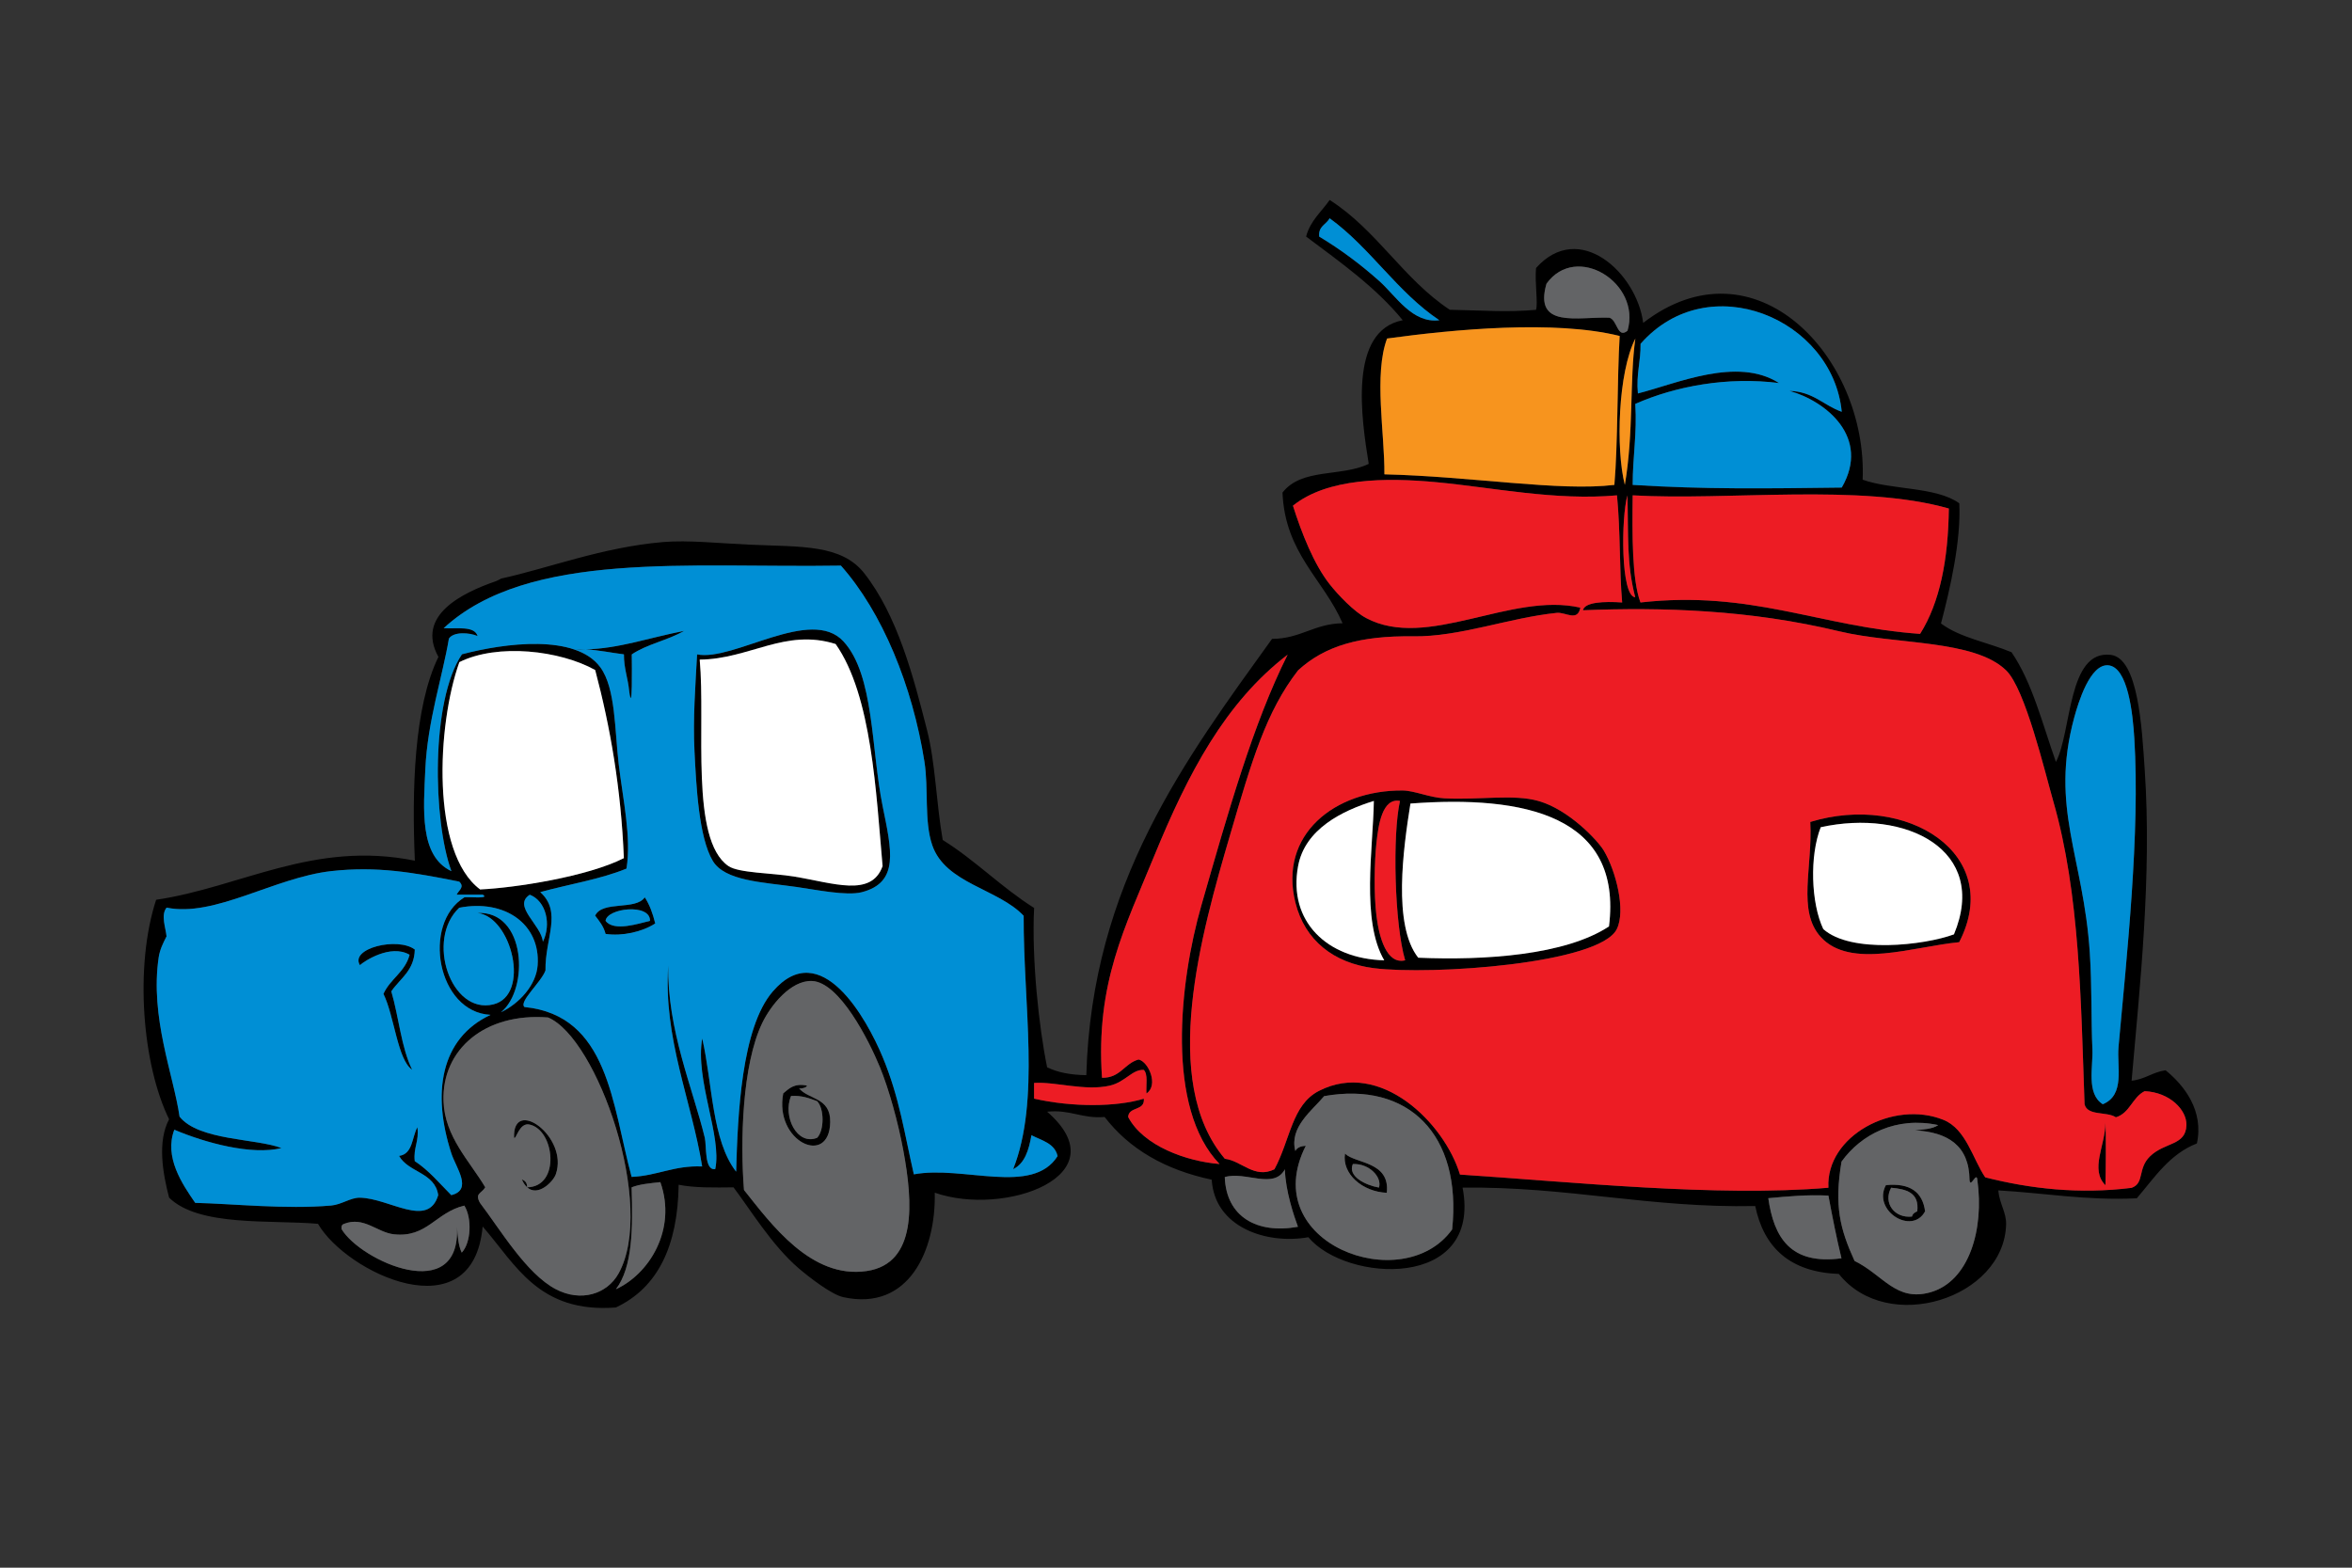 <?xml version="1.0" encoding="utf-8"?>
<!-- Generator: Adobe Illustrator 14.0.0, SVG Export Plug-In . SVG Version: 6.00 Build 43363)  -->
<!DOCTYPE svg PUBLIC "-//W3C//DTD SVG 1.0//EN" "http://www.w3.org/TR/2001/REC-SVG-20010904/DTD/svg10.dtd">
<svg version="1.0" xmlns="http://www.w3.org/2000/svg" xmlns:xlink="http://www.w3.org/1999/xlink" x="0px" y="0px" width="432px"
	 height="288px" viewBox="0 0 432 288" enable-background="new 0 0 432 288" xml:space="preserve">
<rect x="0" y="0" width="432" height="288" fill="#333333" stroke="none"/>
<g id="Layer_1_x23_000000">
	<g>
		<g>
			<path d="M397.76,196.62c3.45,2.79,7.05,7.44,5.75,13.44c-5.06,1.979-7.79,6.3-11.04,10.08c-9.4,0.439-16.94-0.98-25.44-1.45
				c0.23,2.479,1.5,4.05,1.44,6.24c-0.36,13.6-21.76,20.39-30.72,9.109c-8.94-0.34-13.771-4.8-15.36-12.479
				c-19.45,0.399-34.47-3.62-53.75-3.38c3.6,18.88-21.439,17.439-28.32,9.109c-7.68,1.37-17.22-1.8-17.76-10.57
				c-8.58-1.819-15.15-5.649-19.67-11.52c-4.2,0.35-6.27-1.41-10.56-0.97c13.51,11.739-7.82,19.37-20.64,14.88
				c0.23,10.57-4.74,21.84-16.81,19.189c-2.16-0.479-6.17-3.59-8.16-5.279c-4.97-4.261-9.03-11-11.99-14.891
				c-3.56,0.04-7.15,0.11-10.08-0.479c-0.15,11.22-3.81,18.91-11.53,22.55c-14.2,1.08-18.37-7.87-24.47-14.88
				c-1.77,19.59-25,8.56-30.24-0.49c-8.7-0.76-21.88,0.57-27.35-4.81c-1.16-4.471-2.19-10.28,0-14.4
				c-4.93-10.03-6.38-28.1-2.38-40.32c15.6-2.31,28.91-10.939,47.52-7.18c-0.55-12.79-0.2-28.19,4.33-37.44
				c-4.21-7.64,4.38-11.76,10.56-13.91c0.34-0.12,0.92-0.47,0.96-0.48c8.63-1.88,18.52-5.75,29.76-6.71
				c4.6-0.39,10.35,0.24,15.84,0.48c9.5,0.43,16.9-0.1,21.12,5.29c6.07,7.76,8.99,18.89,11.51,28.8c1.54,6.07,1.66,13.14,2.87,20.16
				c6.01,3.75,10.8,8.72,16.79,12.489c-0.47,9.21,0.87,21.9,2.39,29.271c1.93,0.96,4.36,1.41,7.2,1.45
				c0.98-35.21,18.31-58.17,34.11-80.15c5.25-0.02,7.75-2.8,12.96-2.87c-3.54-8.14-10.56-12.81-11.04-24
				c3.51-4.57,10.78-2.84,15.84-5.28c-1.34-8.28-3.79-24.46,6.25-26.39c-4.97-6.07-11.439-10.64-17.75-15.37
				c0.761-2.92,2.82-4.54,4.32-6.72c8.62,5.47,13.58,14.58,22.07,20.17c6.59,0.13,10.43,0.48,15.84,0.01c0.38-1.25-0.25-5.03,0-7.68
				c7.91-8.87,18.5,0.9,19.68,10.08c20.54-15.83,41.22,6.26,40.311,28.81c5.43,1.92,13.46,1.26,17.75,4.33
				c0.33,6.96-1.66,15.57-3.36,22.08c3.46,2.61,8.66,3.49,12.95,5.28c3.84,5.6,5.68,13.2,8.16,20.16
				c2.939-5.62,2.119-20.64,10.08-19.67c5.05,0.61,5.71,13.36,6.229,21.12c1.33,19.58-0.91,39.86-2.41,57.11
				C393.989,198.29,395.37,196.95,397.76,196.62z M401.59,206.7c0.08-2.79-3.05-6.03-7.67-6.24c-2.26,1.101-2.7,4.021-5.29,4.8
				c-1.601-1.109-5.24-0.199-5.75-2.399c-0.68-18.87-0.84-38.63-5.75-55.68c-1.57-5.471-5.141-20.581-8.63-24
				c-5.84-5.74-20.37-4.72-30.71-7.21c-16.38-3.94-32.37-4.45-47.04-3.86c0.29-1.5,3.85-1.66,7.2-1.43
				c-0.53-5.91-0.29-12.83-0.95-19.68c-11.261,1.02-22.86-1.45-33.12-2.41c-9.44-0.89-20.101-0.76-26.4,4.31
				c1.641,5.15,3.84,10.72,6.721,14.4c1.56,1.99,4.51,5.07,6.72,6.24c11.229,5.97,26.569-4.83,39.35-1.91
				c-0.5,2.65-2.71,0.8-4.319,0.96c-8.82,0.9-17.801,4.43-26.4,4.31c-9.74-0.13-16.2,1.74-21.12,6.24
				c-5.91,7.62-8.5,16.62-12.49,30.23c-5.31,18.13-13.01,45.29-0.97,59.51c3.09,0.36,5.42,3.74,9.11,1.931
				c2.939-5.45,3.18-11.841,8.17-14.4c11.29-5.8,23.05,5.91,25.91,15.37c20.359,1.33,47.069,4.16,67.67,2.42
				c-0.5-9.53,11.96-16.18,21.13-12.47c4.18,1.689,5.38,7.18,7.67,10.56c8.26,2.101,17.32,3.13,26.88,1.93
				c2.42-0.85,1.07-3.5,3.36-5.76C397.6,209.771,401.479,210.521,401.59,206.7z M389.12,192.3c1.529-16.85,3.97-39.34,2.899-56.629
				c-0.28-4.55-1.17-13.15-4.8-13.45c-3.34-0.27-5.5,6.88-6.24,9.6c-4.5,16.62,1.69,25.439,2.86,43.2
				c0.41,6.189,0.229,12.149,0.479,17.76c0.141,3.189-1.159,8.16,1.91,10.08C390.38,201.141,388.779,196,389.12,192.3z
				 M354.55,237.41c7.1-2,9.91-11.52,8.64-20.64c-0.14-1.69-1.3,1.689-1.439,0c-0.061-6.34-4.011-8.79-10.07-9.12
				c1.61-0.15,3.271-0.24,4.32-0.96c-7.721-1.641-14.141,1.67-17.761,6.71c-1.369,8.16-0.27,12.37,2.391,18.24
				C345.91,234.23,348.239,239.181,354.55,237.41z M352.67,116.45c3.649-5.79,5.17-13.7,5.28-23.03
				c-16.311-4.65-40.57-1.4-58.07-2.42c-0.09,7.21-0.13,15.54,1.43,19.68C321.739,108.39,334.25,115.15,352.67,116.45z
				 M338.279,89.57c5.36-9.25-2.93-15.89-9.6-17.76c4.36,0.12,6.29,2.68,9.6,3.84c-1.67-17.09-24.46-26.71-36.949-12.49
				c0.05,3.26-0.83,5.57-0.49,9.12c7.08-1.78,18.2-6.83,25.92-1.91c-9.41-1.2-18.98,0.55-26.4,3.83
				c0.341,5.46-0.489,9.75-0.479,14.88C313.069,89.91,324.35,89.75,338.279,89.57z M338.229,231.16
				c-0.91-3.72-1.67-7.61-2.399-11.52c-4.03-0.19-7.521,0.159-11.04,0.479C325.81,227.26,328.8,232.431,338.229,231.16z
				 M298.439,89.08c1.65-9.68,0.851-19.16,1.931-26.88C297.2,68.4,296.75,82.46,298.439,89.08z M300.35,109.72
				c-1.61-6.17-1.24-11.4-1.43-18.72C297.75,95.02,297.66,109.59,300.35,109.72z M298.93,60.76c2.57-8.79-9.43-16.25-14.88-8.64
				c-2.4,8.32,5.81,6.03,11.52,6.24C297.08,58.71,297.04,62.3,298.93,60.76z M296.52,89.08c0.65-7.42,0.5-19.38,0.97-27.36
				c-11.96-2.97-30.47-1.21-42.72,0.47c-2.47,6.58-0.42,17.53-0.49,24.95C270.35,87.52,286.45,90.31,296.52,89.08z M266.72,225.86
				c1.84-17.54-8.13-27.23-23.51-24.49c-2.181,2.63-6.45,5.7-5.29,10.08c0.319-0.65,1.03-0.9,1.92-0.96
				C230.75,228.41,257.71,238.431,266.72,225.86z M253.34,51.63c3.12,2.79,6.05,7.81,11.03,7.2
				c-7.771-5.19-12.631-13.28-20.15-18.73c-0.61,1.15-2.1,1.42-1.92,3.36C246.16,45.78,249.859,48.52,253.34,51.63z M238.399,225.37
				c-0.68-1.82-2.31-6.58-2.399-10.56c-2.061,3.779-7.2,0.31-11.04,1.43C225.22,223.561,230.899,226.74,238.399,225.37z
				 M220.66,166.33c4.949-17.25,9.489-33.38,15.85-46.07c-11.48,8.82-18.29,21.8-24.49,36.94c-5.36,13.13-10.8,23.4-9.61,40.8
				c3.41,0.05,4.08-2.64,6.72-3.359c1.85,0.409,3.71,4.77,1.44,6.239c-0.1-1.5,0.32-3.52-0.48-4.319c-2.12-0.15-3.36,2.21-6.24,2.88
				c-4.56,1.05-10.04-0.76-13.92-0.49c0,0.96,0,1.92,0,2.88c7.07,1.601,15.14,1.54,20.16,0.01c0.23,2.311-2.77,1.38-2.88,3.36
				c2.81,5.34,10.729,8.15,16.79,8.64C214.11,203.65,216.58,180.521,220.66,166.33z M194.25,212.391c-0.52-2.36-2.9-2.86-4.8-3.841
				c-0.48,2.721-1.22,5.19-3.36,6.24c5.02-12.689,1.86-30.22,1.93-46.55c-4.69-4.98-14.38-5.91-16.79-12.97
				c-1.51-4.4-0.65-10.38-1.44-15.36c-2.19-13.88-7.73-27.44-15.34-36c-27.88,0.46-57.39-2.85-72.96,11.49
				c2.4,0.17,5.62-0.5,6.24,1.45c-1.5-0.65-4.42-0.85-5.28,0.47c-1.13,6.79-3.94,15.21-4.33,24c-0.32,7.229-1.15,15.939,4.79,18.72
				c-3.4-9.3-3.83-31.28,1.94-39.84c7.84-2.07,20.92-3.79,25.43,2.41c2.81,3.85,2.62,11.59,3.36,17.76
				c0.79,6.61,2.35,13.48,1.43,19.2c-4.76,1.96-10.57,2.87-15.84,4.32c4.08,3.689,0.87,8.439,0.96,14.39
				c-0.79,2.189-4.98,5.78-3.85,6.72c15.42,1.55,16.07,17.86,19.67,31.21c4.75-0.21,7.79-2.14,12.96-1.92
				c-1.96-12.109-7.16-23.55-6.23-36.96c-0.22,11.79,4.52,22.64,6.71,31.68c0.35,1.431-0.11,6.101,1.92,5.761
				c1.28-6.03-3.74-16.33-2.39-24c1.91,8.33,1.75,18.72,6.23,24.479c0.29-10.39,0.96-26.43,6.73-33.109
				c8.86-10.261,17.29,5.119,20.16,12c3.12,7.489,4.03,14.119,5.75,21.6C176.89,214.05,189.62,219.7,194.25,212.391z M159.2,233.5
				c9.3-1.38,8.47-12.63,6.73-22.08c-0.98-5.3-2.67-11.35-4.31-15.359c-2.02-4.92-7.42-15.63-12.48-15.841
				c-3.92-0.159-7.6,4.53-9.12,7.681c-3.73,7.72-4.07,21.97-3.37,30.71C141.6,224.811,148.979,235.021,159.2,233.5z M113.13,236.84
				c6.05-2.75,11.24-10.92,8.16-19.67c-1.87,0.21-3.8,0.36-5.28,0.96C116.229,225.54,116.229,232.75,113.13,236.84z M113.61,233.96
				c6.93-12.42-3.9-43.27-12.95-47.04c-11.59-0.91-19.51,5.87-19.2,15.36c0.22,6.57,4.82,11.03,7.67,15.84
				c-0.71,1.18-1.97,1.07-0.96,2.88c3.65,4.78,8.49,13,13.92,15.84C106.69,239.25,111.49,237.76,113.61,233.96z M114.59,157.65
				c-0.52-12.75-2.48-24.07-5.27-34.56c-6.43-3.59-17.88-4.96-24.95-1.45c-4.13,11.58-5.24,35.01,3.82,41.76
				C94.77,163.09,107.89,161.04,114.59,157.65z M99.71,173.01c1.59-3.189,0.6-7.479-2.4-8.64C94.05,166.47,99.44,169.9,99.71,173.01
				z M98.75,177.32c0.54-7.53-6.03-12.19-14.4-10.561c-6.2,5.83-1.54,19.65,6.24,17.761c6.94-1.69,3.4-16.08-2.88-16.801
				c8.92-0.42,9.54,13.98,4.31,18.24C95.38,184.351,98.49,180.98,98.75,177.32z M85.31,164.84c0.91-0.1,4.74,0.33,3.36-0.479
				c-1.6,0-3.2,0-4.8,0c0.42-0.851,1.52-1.4,0.48-2.4c-8.53-1.7-15.13-2.859-23.51-1.93c-10.43,1.17-21.41,8.53-30.24,6.71
				c-1.11,1.35-0.15,3.71-0.01,5.28c-0.65,1.25-1.23,2.47-1.44,3.84c-1.64,11.02,2.74,21.649,3.83,29.28
				c3.53,4.42,14.11,3.989,18.72,5.77c-5.48,1.35-13.99-0.95-19.68-3.37c-1.9,4.99,1.41,9.94,3.84,13.44
				c6.77,0.149,16.62,1.22,24.96,0.489c1.93-0.17,3.56-1.47,5.28-1.439c5.44,0.09,12.53,5.72,14.39-0.47
				c-0.6-4.2-5.47-4.13-7.19-7.21c2.54-0.341,2.35-3.41,3.36-5.271c0.36,2.601-0.76,3.71-0.48,6.23c2.61,1.71,4.55,4.09,6.71,6.25
				c4-0.971,0.86-5.04,0.01-7.681c-3.57-11-2.05-21.12,7.2-25.439C80.27,185.95,77.44,169.641,85.31,164.84z M84.81,230.12
				c1.72-1.83,1.91-6.31,0.48-8.64c-5.3,1.26-6.84,5.95-12.96,5.27c-3.05-0.34-5.51-3.34-9.12-1.92c-0.37,0.101-0.55,0.4-0.48,0.96
				c3.5,5.88,21.98,14.21,21.2-0.49C84.07,227.061,84.18,228.84,84.81,230.12z"/>
			<path d="M386.71,206.28c0.14,2.3,0.069,9.22,0,11.46C383.819,214.83,386.71,210.42,386.71,206.28z"/>
			<path d="M332.5,151c17.68-5.399,35.7,5.851,27.35,22.09c-8.32,0.78-20.01,5.04-25.439-0.97
				C330.069,167.33,332.95,159.37,332.5,151z M358.89,171.65c6.47-15.53-8.86-23.11-24.47-19.681
				c-2.061,5.25-1.8,13.921,0.47,18.711C339.96,175.22,353.439,173.66,358.89,171.65z"/>
			<path d="M353.59,222.53c-2.39,4.47-9.74-0.12-7.2-4.811C350.83,217.29,353.13,218.99,353.59,222.53z M352.149,222.53
				c0.41-3.45-2.01-4.08-4.8-4.33c-1.52,2.81,0.63,5.66,3.84,5.29C351.29,222.95,351.72,222.74,352.149,222.53z"/>
			<path d="M294.58,156.271c2.239,3.76,4.06,10.979,2.39,14.399c-3.12,6.4-34.07,8.521-44.64,7.19
				c-7.351-0.93-12.65-5.08-14.391-12.01c-3.14-12.48,7.181-20.721,19.681-20.631c2.18,0.021,4.939,1.301,7.68,1.44
				c6.439,0.34,12.7-0.82,17.28,0.49C288.17,148.74,293.47,154.41,294.58,156.271z M295.529,170.19
				c2.521-20.32-15.479-24.15-36.47-22.57c-1.3,8.19-3.3,22.33,1.43,28.32C272.7,176.47,287.54,175.47,295.529,170.19z
				 M252.819,168.26c0.48,3.86,1.841,8.99,5.271,8.16c-1.97-6.63-2.351-23.149-0.95-29.279c-3.27-0.62-3.97,4.46-4.32,7.68
				C252.439,158.311,252.319,164.23,252.819,168.26z M254.25,176.42c-4.29-7.27-2.03-20.67-1.91-29.279
				c-5.71,1.76-12.66,5.119-13.92,11.989C236.56,169.29,243.779,176.16,254.25,176.42z"/>
			<path d="M247.04,211.931c1.93,1.88,8.31,1.399,7.68,7.199C250.22,218.94,246.45,215.63,247.04,211.931z M253.279,218.17
				c0.62-1.899-1.79-4.479-4.8-4.319C247.489,216.13,250.859,217.75,253.279,218.17z"/>
			<path d="M162.11,148.07c1.65,8.13,3.13,14.05-3.84,15.84c-2.81,0.71-8.33-0.45-12-0.97c-6.17-0.88-13.15-1.08-15.36-4.8
				c-2.57-4.341-3.03-13.76-3.35-20.161c-0.3-5.88,0.17-12.13,0.48-17.76c6.7,1.34,20.91-8.88,26.88-2.39
				C160.59,123.99,159.979,137.57,162.11,148.07z M162.11,159.11c-1.2-13.36-1.95-31.32-8.63-40.8c-9.27-2.92-15.77,2.77-24.96,2.87
				c1.11,12.08-1.82,33.04,5.27,37.92c1.87,1.29,8,1.27,12,1.92C153.12,162.22,160.05,164.891,162.11,159.11z"/>
			<path d="M146.74,199.9c1.7,2.13,5.84,1.64,5.75,6.24c-0.15,8.3-10.34,3.609-8.63-5.28c1.06-0.86,1.95-1.891,4.32-1.44
				C148.39,199.75,146.92,200.13,146.74,199.9z M150.09,209.021c1.32-1.37,1.32-5.351,0-6.721c-1.4-0.52-2.76-1.08-4.79-0.96
				C143.72,205.08,146.39,210.521,150.09,209.021z"/>
			<path d="M125.65,115.9c-2.94,1.71-6.84,2.44-9.61,4.32c0.02,1.96,0.15,11.44-0.48,6.71c-0.21-2.34-0.98-4.13-0.96-6.72
				c-2.36-0.29-4.52-0.77-7.02-0.92C113.59,119.18,119.35,117.12,125.65,115.9z"/>
			<path d="M118.43,164.851c0.89,1.35,1.48,3,1.92,4.8c-2.41,1.55-6.05,2.37-9.12,1.92c-0.36-1.41-1.16-2.36-1.92-3.36
				C110.66,165.4,116.72,167.3,118.43,164.851z M119.39,169.17c0.09-3.29-7.96-2.33-8.16,0
				C112.76,171.22,117.35,169.641,119.39,169.17z"/>
			<path d="M107.58,119.29c-0.69,0.01-1.39,0-2.09-0.04C106.22,119.23,106.91,119.25,107.58,119.29z"/>
			<path d="M94.42,209c-0.29-7.609,10.07-0.149,7.67,6.72c-0.47,1.36-3.28,4.2-5.27,2.4c6.17-0.1,5.08-10.49,0.48-11.52
				C95.35,206.12,94.79,209.49,94.42,209z"/>
			<path d="M95.85,216.681c0.59,0.21,0.99,0.609,0.96,1.43C96.46,217.79,96.13,217.32,95.85,216.681z"/>
			<path d="M76.19,174.44c-0.1,3.899-2.7,5.3-4.32,7.68c1.39,4.68,1.82,10.33,3.83,14.4c-2.68-1.801-3.26-9.851-5.27-13.931
				c1.23-2.76,3.98-4.01,4.8-7.189c-3.49-2.04-8.38,1.2-9.12,1.91C64.2,174.21,73.06,172.07,76.19,174.44z"/>
		</g>
	</g>
</g>
<g id="Layer_2_x23_008FD4">
	<g>
		<g>
			<path fill="none" d="M397.76,196.62c3.45,2.79,7.05,7.44,5.75,13.44c-5.06,1.979-7.79,6.3-11.04,10.08
				c-9.4,0.439-16.94-0.98-25.44-1.45c0.23,2.479,1.5,4.05,1.44,6.24c-0.36,13.6-21.76,20.39-30.72,9.109
				c-8.94-0.34-13.771-4.8-15.36-12.479c-19.45,0.399-34.47-3.62-53.75-3.38c3.6,18.88-21.439,17.439-28.32,9.109
				c-7.68,1.37-17.22-1.8-17.76-10.57c-8.58-1.819-15.15-5.649-19.67-11.52c-4.2,0.35-6.27-1.41-10.56-0.97
				c13.51,11.739-7.82,19.37-20.64,14.88c0.23,10.57-4.74,21.84-16.81,19.189c-2.16-0.479-6.17-3.59-8.16-5.279
				c-4.97-4.261-9.03-11-11.99-14.891c-3.56,0.04-7.15,0.11-10.08-0.479c-0.15,11.22-3.81,18.91-11.53,22.55
				c-14.2,1.08-18.37-7.87-24.47-14.88c-1.77,19.59-25,8.56-30.24-0.49c-8.7-0.76-21.88,0.57-27.35-4.81
				c-1.16-4.471-2.19-10.28,0-14.4c-4.93-10.03-6.38-28.1-2.38-40.32c15.6-2.31,28.91-10.939,47.52-7.18
				c-0.55-12.79-0.2-28.19,4.33-37.44c-4.21-7.64,4.38-11.76,10.56-13.91c0.34-0.12,0.92-0.47,0.96-0.48
				c8.63-1.88,18.52-5.75,29.76-6.71c4.6-0.39,10.35,0.24,15.84,0.48c9.5,0.43,16.9-0.1,21.12,5.29c6.07,7.76,8.99,18.89,11.51,28.8
				c1.54,6.07,1.66,13.14,2.87,20.16c6.01,3.75,10.8,8.72,16.79,12.489c-0.47,9.21,0.87,21.9,2.39,29.271
				c1.93,0.96,4.36,1.41,7.2,1.45c0.98-35.21,18.31-58.17,34.11-80.15c5.25-0.02,7.75-2.8,12.96-2.87
				c-3.54-8.14-10.56-12.81-11.04-24c3.51-4.57,10.78-2.84,15.84-5.28c-1.34-8.28-3.79-24.46,6.25-26.39
				c-4.97-6.07-11.439-10.64-17.75-15.37c0.761-2.92,2.82-4.54,4.32-6.72c8.62,5.47,13.58,14.58,22.07,20.17
				c6.59,0.13,10.43,0.48,15.84,0.01c0.38-1.25-0.25-5.03,0-7.68c7.91-8.87,18.5,0.9,19.68,10.08
				c20.54-15.83,41.22,6.26,40.311,28.81c5.43,1.92,13.46,1.26,17.75,4.33c0.33,6.96-1.66,15.57-3.36,22.08
				c3.46,2.61,8.66,3.49,12.95,5.28c3.84,5.6,5.68,13.2,8.16,20.16c2.939-5.62,2.119-20.64,10.08-19.67
				c5.05,0.61,5.71,13.36,6.229,21.12c1.33,19.58-0.91,39.86-2.41,57.11C393.989,198.29,395.37,196.95,397.76,196.62z M401.59,206.7
				c0.08-2.79-3.05-6.03-7.67-6.24c-2.26,1.101-2.7,4.021-5.29,4.8c-1.601-1.109-5.24-0.199-5.75-2.399
				c-0.68-18.87-0.84-38.63-5.75-55.68c-1.57-5.471-5.141-20.581-8.63-24c-5.84-5.74-20.37-4.72-30.71-7.21
				c-16.38-3.94-32.37-4.45-47.04-3.86c0.29-1.5,3.85-1.66,7.2-1.43c-0.53-5.91-0.29-12.83-0.95-19.68
				c-11.261,1.02-22.86-1.45-33.12-2.41c-9.44-0.89-20.101-0.76-26.4,4.31c1.641,5.15,3.84,10.72,6.721,14.4
				c1.56,1.99,4.51,5.07,6.72,6.24c11.229,5.97,26.569-4.83,39.35-1.91c-0.5,2.65-2.71,0.8-4.319,0.96
				c-8.82,0.9-17.801,4.43-26.4,4.31c-9.74-0.13-16.2,1.74-21.12,6.24c-5.91,7.62-8.5,16.62-12.49,30.23
				c-5.31,18.13-13.01,45.29-0.97,59.51c3.09,0.36,5.42,3.74,9.11,1.931c2.939-5.45,3.18-11.841,8.17-14.4
				c11.29-5.8,23.05,5.91,25.91,15.37c20.359,1.33,47.069,4.16,67.67,2.42c-0.5-9.53,11.96-16.18,21.13-12.47
				c4.18,1.689,5.38,7.18,7.67,10.56c8.26,2.101,17.32,3.13,26.88,1.93c2.42-0.85,1.07-3.5,3.36-5.76
				C397.6,209.771,401.479,210.521,401.59,206.7z M389.12,192.3c1.529-16.85,3.97-39.34,2.899-56.629
				c-0.28-4.55-1.17-13.15-4.8-13.45c-3.34-0.27-5.5,6.88-6.24,9.6c-4.5,16.62,1.69,25.439,2.86,43.2
				c0.41,6.189,0.229,12.149,0.479,17.76c0.141,3.189-1.159,8.16,1.91,10.08C390.38,201.141,388.779,196,389.12,192.3z
				 M354.55,237.41c7.1-2,9.91-11.52,8.64-20.64c-0.14-1.69-1.3,1.689-1.439,0c-0.061-6.34-4.011-8.79-10.07-9.12
				c1.61-0.15,3.271-0.24,4.32-0.96c-7.721-1.641-14.141,1.67-17.761,6.71c-1.369,8.16-0.27,12.37,2.391,18.24
				C345.91,234.23,348.239,239.181,354.55,237.41z M352.67,116.45c3.649-5.79,5.17-13.7,5.28-23.03
				c-16.311-4.65-40.57-1.4-58.07-2.42c-0.09,7.21-0.13,15.54,1.43,19.68C321.739,108.39,334.25,115.15,352.67,116.45z
				 M338.279,89.57c5.36-9.25-2.93-15.89-9.6-17.76c4.36,0.12,6.29,2.68,9.6,3.84c-1.67-17.09-24.46-26.71-36.949-12.49
				c0.05,3.26-0.83,5.57-0.49,9.12c7.08-1.78,18.2-6.83,25.92-1.91c-9.41-1.2-18.98,0.55-26.4,3.83
				c0.341,5.46-0.489,9.75-0.479,14.88C313.069,89.91,324.35,89.75,338.279,89.57z M338.229,231.16
				c-0.91-3.72-1.67-7.61-2.399-11.52c-4.03-0.19-7.521,0.159-11.04,0.479C325.81,227.26,328.8,232.431,338.229,231.16z
				 M298.439,89.08c1.65-9.68,0.851-19.16,1.931-26.88C297.2,68.4,296.75,82.46,298.439,89.08z M300.35,109.72
				c-1.61-6.17-1.24-11.4-1.43-18.72C297.75,95.02,297.66,109.59,300.35,109.72z M298.93,60.76c2.57-8.79-9.43-16.25-14.88-8.64
				c-2.4,8.32,5.81,6.03,11.52,6.24C297.08,58.71,297.04,62.3,298.93,60.76z M296.52,89.08c0.65-7.42,0.5-19.38,0.97-27.36
				c-11.96-2.97-30.47-1.21-42.72,0.47c-2.47,6.58-0.42,17.53-0.49,24.95C270.35,87.52,286.45,90.31,296.52,89.08z M266.72,225.86
				c1.84-17.54-8.13-27.23-23.51-24.49c-2.181,2.63-6.45,5.7-5.29,10.08c0.319-0.65,1.03-0.9,1.92-0.96
				C230.75,228.41,257.71,238.431,266.72,225.86z M253.34,51.63c3.12,2.79,6.05,7.81,11.03,7.2
				c-7.771-5.19-12.631-13.28-20.15-18.73c-0.61,1.15-2.1,1.42-1.92,3.36C246.16,45.78,249.859,48.52,253.34,51.63z M238.399,225.37
				c-0.68-1.82-2.31-6.58-2.399-10.56c-2.061,3.779-7.2,0.31-11.04,1.43C225.22,223.561,230.899,226.74,238.399,225.37z
				 M220.66,166.33c4.949-17.25,9.489-33.38,15.85-46.07c-11.48,8.82-18.29,21.8-24.49,36.94c-5.36,13.13-10.8,23.4-9.61,40.8
				c3.41,0.05,4.08-2.64,6.72-3.359c1.85,0.409,3.71,4.77,1.44,6.239c-0.1-1.5,0.32-3.52-0.48-4.319c-2.12-0.15-3.36,2.21-6.24,2.88
				c-4.56,1.05-10.04-0.76-13.92-0.49c0,0.96,0,1.92,0,2.88c7.07,1.601,15.14,1.54,20.16,0.01c0.23,2.311-2.77,1.38-2.88,3.36
				c2.81,5.34,10.729,8.15,16.79,8.64C214.11,203.65,216.58,180.521,220.66,166.33z M194.25,212.391c-0.52-2.36-2.9-2.86-4.8-3.841
				c-0.48,2.721-1.22,5.19-3.36,6.24c5.02-12.689,1.86-30.22,1.93-46.55c-4.69-4.98-14.38-5.91-16.79-12.97
				c-1.51-4.4-0.65-10.38-1.44-15.36c-2.19-13.88-7.73-27.44-15.34-36c-27.88,0.46-57.39-2.85-72.96,11.49
				c2.4,0.17,5.62-0.5,6.24,1.45c-1.5-0.65-4.42-0.85-5.28,0.47c-1.13,6.79-3.94,15.21-4.33,24c-0.32,7.229-1.15,15.939,4.79,18.72
				c-3.4-9.3-3.83-31.28,1.94-39.84c7.84-2.07,20.92-3.79,25.43,2.41c2.81,3.85,2.62,11.59,3.36,17.76
				c0.79,6.61,2.35,13.48,1.43,19.2c-4.76,1.96-10.57,2.87-15.84,4.32c4.08,3.689,0.87,8.439,0.96,14.39
				c-0.79,2.189-4.98,5.78-3.85,6.72c15.42,1.55,16.07,17.86,19.67,31.21c4.75-0.21,7.79-2.14,12.96-1.92
				c-1.96-12.109-7.16-23.55-6.23-36.96c-0.22,11.79,4.52,22.64,6.71,31.68c0.35,1.431-0.11,6.101,1.92,5.761
				c1.28-6.03-3.74-16.33-2.39-24c1.91,8.33,1.75,18.72,6.23,24.479c0.29-10.39,0.96-26.43,6.73-33.109
				c8.86-10.261,17.29,5.119,20.16,12c3.12,7.489,4.03,14.119,5.75,21.6C176.89,214.05,189.62,219.7,194.25,212.391z M159.2,233.5
				c9.3-1.38,8.47-12.63,6.73-22.08c-0.98-5.3-2.67-11.35-4.31-15.359c-2.02-4.92-7.42-15.63-12.48-15.841
				c-3.92-0.159-7.6,4.53-9.12,7.681c-3.73,7.72-4.07,21.97-3.37,30.71C141.6,224.811,148.979,235.021,159.2,233.5z M113.13,236.84
				c6.05-2.75,11.24-10.92,8.16-19.67c-1.87,0.21-3.8,0.36-5.28,0.96C116.229,225.54,116.229,232.75,113.13,236.84z M113.61,233.96
				c6.93-12.42-3.9-43.27-12.95-47.04c-11.59-0.91-19.51,5.87-19.2,15.36c0.22,6.57,4.82,11.03,7.67,15.84
				c-0.71,1.18-1.97,1.07-0.96,2.88c3.65,4.78,8.49,13,13.92,15.84C106.69,239.25,111.49,237.76,113.61,233.96z M114.59,157.65
				c-0.52-12.75-2.48-24.07-5.27-34.56c-6.43-3.59-17.88-4.96-24.95-1.45c-4.13,11.58-5.24,35.01,3.82,41.76
				C94.77,163.09,107.89,161.04,114.59,157.65z M99.71,173.01c1.59-3.189,0.6-7.479-2.4-8.64C94.05,166.47,99.44,169.9,99.71,173.01
				z M98.75,177.32c0.54-7.53-6.03-12.19-14.4-10.561c-6.2,5.83-1.54,19.65,6.24,17.761c6.94-1.69,3.4-16.08-2.88-16.801
				c8.92-0.42,9.54,13.98,4.31,18.24C95.38,184.351,98.49,180.98,98.75,177.32z M85.31,164.84c0.91-0.1,4.74,0.33,3.36-0.479
				c-1.6,0-3.2,0-4.8,0c0.42-0.851,1.52-1.4,0.48-2.4c-8.53-1.7-15.13-2.859-23.51-1.93c-10.43,1.17-21.41,8.53-30.24,6.71
				c-1.11,1.35-0.15,3.71-0.01,5.28c-0.65,1.25-1.23,2.47-1.44,3.84c-1.64,11.02,2.74,21.649,3.83,29.28
				c3.53,4.42,14.11,3.989,18.72,5.77c-5.48,1.35-13.99-0.95-19.68-3.37c-1.9,4.99,1.41,9.94,3.84,13.44
				c6.77,0.149,16.62,1.22,24.96,0.489c1.93-0.17,3.56-1.47,5.28-1.439c5.44,0.09,12.53,5.72,14.39-0.47
				c-0.6-4.2-5.47-4.13-7.19-7.21c2.54-0.341,2.35-3.41,3.36-5.271c0.36,2.601-0.76,3.71-0.48,6.23c2.61,1.71,4.55,4.09,6.71,6.25
				c4-0.971,0.86-5.04,0.01-7.681c-3.57-11-2.05-21.12,7.2-25.439C80.27,185.95,77.44,169.641,85.31,164.84z M84.81,230.12
				c1.72-1.83,1.91-6.31,0.48-8.64c-5.3,1.26-6.84,5.95-12.96,5.27c-3.05-0.34-5.51-3.34-9.12-1.92c-0.37,0.101-0.55,0.4-0.48,0.96
				c3.5,5.88,21.98,14.21,21.2-0.49C84.07,227.061,84.18,228.84,84.81,230.12z"/>
			<path fill="#008FD5" d="M392.02,135.67c1.07,17.29-1.37,39.78-2.899,56.629c-0.341,3.7,1.26,8.841-2.891,10.561
				c-3.069-1.92-1.77-6.891-1.91-10.08c-0.25-5.61-0.069-11.57-0.479-17.76c-1.17-17.761-7.36-26.58-2.86-43.2
				c0.74-2.72,2.9-9.87,6.24-9.6C390.85,122.52,391.739,131.12,392.02,135.67z"/>
			<path fill="#008FD5" d="M264.37,58.83c-4.98,0.61-7.91-4.41-11.03-7.2c-3.48-3.11-7.18-5.85-11.04-8.17
				c-0.18-1.94,1.31-2.21,1.92-3.36C251.739,45.55,256.6,53.64,264.37,58.83z"/>
			<path fill="#008FD5" d="M328.68,71.81c6.67,1.87,14.96,8.51,9.6,17.76c-13.93,0.18-25.21,0.34-38.399-0.49
				c-0.01-5.13,0.82-9.42,0.479-14.88c7.42-3.28,16.99-5.03,26.4-3.83c-7.72-4.92-18.84,0.13-25.92,1.91
				c-0.34-3.55,0.54-5.86,0.49-9.12c12.489-14.22,35.279-4.6,36.949,12.49C334.97,74.49,333.04,71.93,328.68,71.81z"/>
			<path fill="#008FD5" d="M111.229,169.17c0.2-2.33,8.25-3.29,8.16,0C117.35,169.641,112.76,171.22,111.229,169.17z"/>
			<path fill="#008FD5" d="M97.31,164.37c3,1.16,3.99,5.45,2.4,8.64C99.44,169.9,94.05,166.47,97.31,164.37z"/>
			<path fill="#008FD5" d="M84.35,166.76c8.37-1.63,14.94,3.03,14.4,10.561c-0.26,3.66-3.37,7.03-6.73,8.64
				c5.23-4.26,4.61-18.66-4.31-18.24c6.28,0.721,9.82,15.11,2.88,16.801C82.81,186.41,78.15,172.59,84.35,166.76z"/>
			<path fill="#008FD5" d="M88.67,164.36c1.38,0.81-2.45,0.38-3.36,0.479c-7.87,4.801-5.04,21.11,4.79,21.601
				c-9.25,4.319-10.77,14.439-7.2,25.439c0.85,2.641,3.99,6.71-0.01,7.681c-2.16-2.16-4.1-4.54-6.71-6.25
				c-0.28-2.521,0.84-3.63,0.48-6.23c-1.01,1.86-0.82,4.93-3.36,5.271c1.72,3.08,6.59,3.01,7.19,7.21
				c-1.86,6.189-8.95,0.56-14.39,0.47c-1.72-0.03-3.35,1.27-5.28,1.439c-8.34,0.73-18.19-0.34-24.96-0.489
				c-2.43-3.5-5.74-8.45-3.84-13.44c5.69,2.42,14.2,4.72,19.68,3.37c-4.61-1.78-15.19-1.35-18.72-5.77
				c-1.09-7.631-5.47-18.261-3.83-29.28c0.21-1.37,0.79-2.59,1.44-3.84c-0.14-1.57-1.1-3.931,0.01-5.28
				c8.83,1.82,19.81-5.54,30.24-6.71c8.38-0.93,14.98,0.229,23.51,1.93c1.04,1-0.06,1.55-0.48,2.4
				C85.47,164.36,87.07,164.36,88.67,164.36z M71.87,182.12c1.62-2.38,4.22-3.78,4.32-7.68c-3.13-2.37-11.99-0.23-10.08,2.87
				c0.74-0.71,5.63-3.95,9.12-1.91c-0.82,3.18-3.57,4.43-4.8,7.189c2.01,4.08,2.59,12.13,5.27,13.931
				C73.69,192.45,73.26,186.8,71.87,182.12z"/>
			<path fill="#008FD5" d="M189.45,208.55c1.9,0.98,4.28,1.48,4.8,3.841c-4.63,7.31-17.36,1.659-26.4,3.35
				c-1.72-7.48-2.63-14.11-5.75-21.6c-2.87-6.881-11.3-22.261-20.16-12c-5.77,6.68-6.44,22.72-6.73,33.109
				c-4.48-5.76-4.32-16.149-6.23-24.479c-1.35,7.67,3.67,17.97,2.39,24c-2.03,0.34-1.57-4.33-1.92-5.761
				c-2.19-9.04-6.93-19.89-6.71-31.68c-0.93,13.41,4.27,24.851,6.23,36.96c-5.17-0.22-8.21,1.71-12.96,1.92
				c-3.6-13.35-4.25-29.66-19.67-31.21c-1.13-0.939,3.06-4.53,3.85-6.72c-0.09-5.95,3.12-10.7-0.96-14.39
				c5.27-1.45,11.08-2.36,15.84-4.32c0.92-5.72-0.64-12.59-1.43-19.2c-0.74-6.17-0.55-13.91-3.36-17.76
				c-4.51-6.2-17.59-4.48-25.43-2.41c-5.77,8.56-5.34,30.54-1.94,39.84c-5.94-2.78-5.11-11.49-4.79-18.72
				c0.39-8.79,3.2-17.21,4.33-24c0.86-1.32,3.78-1.12,5.28-0.47c-0.62-1.95-3.84-1.28-6.24-1.45
				c15.57-14.34,45.08-11.03,72.96-11.49c7.61,8.56,13.15,22.12,15.34,36c0.79,4.98-0.07,10.96,1.44,15.36
				c2.41,7.06,12.1,7.989,16.79,12.97c-0.07,16.33,3.09,33.86-1.93,46.55C188.229,213.74,188.97,211.271,189.45,208.55z
				 M158.27,163.91c6.97-1.79,5.49-7.71,3.84-15.84c-2.13-10.5-1.52-24.08-7.19-30.24c-5.97-6.49-20.18,3.73-26.88,2.39
				c-0.31,5.63-0.78,11.88-0.48,17.76c0.32,6.4,0.78,15.82,3.35,20.161c2.21,3.72,9.19,3.92,15.36,4.8
				C149.94,163.46,155.46,164.62,158.27,163.91z M116.04,120.22c2.77-1.88,6.67-2.61,9.61-4.32c-6.3,1.22-12.06,3.28-18.07,3.39
				c-0.67-0.04-1.36-0.06-2.09-0.04c0.7,0.04,1.4,0.05,2.09,0.04c2.5,0.15,4.66,0.63,7.02,0.92c-0.02,2.59,0.75,4.38,0.96,6.72
				C116.19,131.66,116.06,122.18,116.04,120.22z M120.35,169.65c-0.44-1.8-1.03-3.45-1.92-4.8c-1.71,2.449-7.77,0.55-9.12,3.359
				c0.76,1,1.56,1.95,1.92,3.36C114.3,172.021,117.94,171.2,120.35,169.65z"/>
		</g>
	</g>
</g>
<g id="Layer_3_x23_ED1C24">
	<g>
		<g>
			<path fill="none" d="M397.76,196.62c3.45,2.79,7.05,7.44,5.75,13.44c-5.06,1.979-7.79,6.3-11.04,10.08
				c-9.4,0.439-16.94-0.98-25.44-1.45c0.23,2.479,1.5,4.05,1.44,6.24c-0.36,13.6-21.76,20.39-30.72,9.109
				c-8.94-0.34-13.771-4.8-15.36-12.479c-19.45,0.399-34.47-3.62-53.75-3.38c3.6,18.88-21.439,17.439-28.32,9.109
				c-7.68,1.37-17.22-1.8-17.76-10.57c-8.58-1.819-15.15-5.649-19.67-11.52c-4.2,0.35-6.27-1.41-10.56-0.97
				c13.51,11.739-7.82,19.37-20.64,14.88c0.23,10.57-4.74,21.84-16.81,19.189c-2.16-0.479-6.17-3.59-8.16-5.279
				c-4.97-4.261-9.03-11-11.99-14.891c-3.56,0.04-7.15,0.11-10.08-0.479c-0.15,11.22-3.81,18.91-11.53,22.55
				c-14.2,1.08-18.37-7.87-24.47-14.88c-1.77,19.59-25,8.56-30.24-0.49c-8.7-0.76-21.88,0.57-27.35-4.81
				c-1.16-4.471-2.19-10.28,0-14.4c-4.93-10.03-6.38-28.1-2.38-40.32c15.6-2.31,28.91-10.939,47.52-7.18
				c-0.55-12.79-0.2-28.19,4.33-37.44c-4.21-7.64,4.38-11.76,10.56-13.91c0.34-0.12,0.92-0.47,0.96-0.48
				c8.63-1.88,18.52-5.75,29.76-6.71c4.6-0.39,10.35,0.24,15.84,0.48c9.5,0.43,16.9-0.1,21.12,5.29c6.07,7.76,8.99,18.89,11.51,28.8
				c1.54,6.07,1.66,13.14,2.87,20.16c6.01,3.75,10.8,8.72,16.79,12.489c-0.47,9.21,0.87,21.9,2.39,29.271
				c1.93,0.96,4.36,1.41,7.2,1.45c0.98-35.21,18.31-58.17,34.11-80.15c5.25-0.02,7.75-2.8,12.96-2.87
				c-3.54-8.14-10.56-12.81-11.04-24c3.51-4.57,10.78-2.84,15.84-5.28c-1.34-8.28-3.79-24.46,6.25-26.39
				c-4.97-6.07-11.439-10.64-17.75-15.37c0.761-2.92,2.82-4.54,4.32-6.72c8.62,5.47,13.58,14.58,22.07,20.17
				c6.59,0.13,10.43,0.48,15.84,0.01c0.38-1.25-0.25-5.03,0-7.68c7.91-8.87,18.5,0.9,19.68,10.08
				c20.54-15.83,41.22,6.26,40.311,28.81c5.43,1.92,13.46,1.26,17.75,4.33c0.33,6.96-1.66,15.57-3.36,22.08
				c3.46,2.61,8.66,3.49,12.95,5.28c3.84,5.6,5.68,13.2,8.16,20.16c2.939-5.62,2.119-20.64,10.08-19.67
				c5.05,0.61,5.71,13.36,6.229,21.12c1.33,19.58-0.91,39.86-2.41,57.11C393.989,198.29,395.37,196.95,397.76,196.62z M401.59,206.7
				c0.08-2.79-3.05-6.03-7.67-6.24c-2.26,1.101-2.7,4.021-5.29,4.8c-1.601-1.109-5.24-0.199-5.75-2.399
				c-0.68-18.87-0.84-38.63-5.75-55.68c-1.57-5.471-5.141-20.581-8.63-24c-5.84-5.74-20.37-4.72-30.71-7.21
				c-16.38-3.94-32.37-4.45-47.04-3.86c0.29-1.5,3.85-1.66,7.2-1.43c-0.53-5.91-0.29-12.83-0.95-19.68
				c-11.261,1.02-22.86-1.45-33.12-2.41c-9.44-0.89-20.101-0.76-26.4,4.31c1.641,5.15,3.84,10.72,6.721,14.4
				c1.56,1.99,4.51,5.07,6.72,6.24c11.229,5.97,26.569-4.83,39.35-1.91c-0.5,2.65-2.71,0.8-4.319,0.96
				c-8.82,0.9-17.801,4.43-26.4,4.31c-9.74-0.13-16.2,1.74-21.12,6.24c-5.91,7.62-8.5,16.62-12.49,30.23
				c-5.31,18.13-13.01,45.29-0.97,59.51c3.09,0.36,5.42,3.74,9.11,1.931c2.939-5.45,3.18-11.841,8.17-14.4
				c11.29-5.8,23.05,5.91,25.91,15.37c20.359,1.33,47.069,4.16,67.67,2.42c-0.5-9.53,11.96-16.18,21.13-12.47
				c4.18,1.689,5.38,7.18,7.67,10.56c8.26,2.101,17.32,3.13,26.88,1.93c2.42-0.85,1.07-3.5,3.36-5.76
				C397.6,209.771,401.479,210.521,401.59,206.7z M389.12,192.3c1.529-16.85,3.97-39.34,2.899-56.629
				c-0.28-4.55-1.17-13.15-4.8-13.45c-3.34-0.27-5.5,6.88-6.24,9.6c-4.5,16.62,1.69,25.439,2.86,43.2
				c0.41,6.189,0.229,12.149,0.479,17.76c0.141,3.189-1.159,8.16,1.91,10.08C390.38,201.141,388.779,196,389.12,192.3z
				 M354.55,237.41c7.1-2,9.91-11.52,8.64-20.64c-0.14-1.69-1.3,1.689-1.439,0c-0.061-6.34-4.011-8.79-10.07-9.12
				c1.61-0.15,3.271-0.24,4.32-0.96c-7.721-1.641-14.141,1.67-17.761,6.71c-1.369,8.16-0.27,12.37,2.391,18.24
				C345.91,234.23,348.239,239.181,354.55,237.41z M352.67,116.45c3.649-5.79,5.17-13.7,5.28-23.03
				c-16.311-4.65-40.57-1.4-58.07-2.42c-0.09,7.21-0.13,15.54,1.43,19.68C321.739,108.39,334.25,115.15,352.67,116.45z
				 M338.279,89.57c5.36-9.25-2.93-15.89-9.6-17.76c4.36,0.12,6.29,2.68,9.6,3.84c-1.67-17.09-24.46-26.71-36.949-12.49
				c0.05,3.26-0.83,5.57-0.49,9.12c7.08-1.78,18.2-6.83,25.92-1.91c-9.41-1.2-18.98,0.55-26.4,3.83
				c0.341,5.46-0.489,9.75-0.479,14.88C313.069,89.91,324.35,89.75,338.279,89.57z M338.229,231.16
				c-0.91-3.72-1.67-7.61-2.399-11.52c-4.03-0.19-7.521,0.159-11.04,0.479C325.81,227.26,328.8,232.431,338.229,231.16z
				 M298.439,89.08c1.65-9.68,0.851-19.16,1.931-26.88C297.2,68.4,296.75,82.46,298.439,89.08z M300.35,109.72
				c-1.61-6.17-1.24-11.4-1.43-18.72C297.75,95.02,297.66,109.59,300.35,109.72z M298.93,60.76c2.57-8.79-9.43-16.25-14.88-8.64
				c-2.4,8.32,5.81,6.03,11.52,6.24C297.08,58.71,297.04,62.3,298.93,60.76z M296.52,89.08c0.65-7.42,0.5-19.38,0.97-27.36
				c-11.96-2.97-30.47-1.21-42.72,0.47c-2.47,6.58-0.42,17.53-0.49,24.95C270.35,87.52,286.45,90.31,296.52,89.08z M266.72,225.86
				c1.84-17.54-8.13-27.23-23.51-24.49c-2.181,2.63-6.45,5.7-5.29,10.08c0.319-0.65,1.03-0.9,1.92-0.96
				C230.75,228.41,257.71,238.431,266.72,225.86z M253.34,51.63c3.12,2.79,6.05,7.81,11.03,7.2
				c-7.771-5.19-12.631-13.28-20.15-18.73c-0.61,1.15-2.1,1.42-1.92,3.36C246.16,45.78,249.859,48.52,253.34,51.63z M238.399,225.37
				c-0.68-1.82-2.31-6.58-2.399-10.56c-2.061,3.779-7.2,0.31-11.04,1.43C225.22,223.561,230.899,226.74,238.399,225.37z
				 M220.66,166.33c4.949-17.25,9.489-33.38,15.85-46.07c-11.48,8.82-18.29,21.8-24.49,36.94c-5.36,13.13-10.8,23.4-9.61,40.8
				c3.41,0.05,4.08-2.64,6.72-3.359c1.85,0.409,3.71,4.77,1.44,6.239c-0.1-1.5,0.32-3.52-0.48-4.319c-2.12-0.15-3.36,2.21-6.24,2.88
				c-4.56,1.05-10.04-0.76-13.92-0.49c0,0.96,0,1.92,0,2.88c7.07,1.601,15.14,1.54,20.16,0.01c0.23,2.311-2.77,1.38-2.88,3.36
				c2.81,5.34,10.729,8.15,16.79,8.64C214.11,203.65,216.58,180.521,220.66,166.33z M194.25,212.391c-0.52-2.36-2.9-2.86-4.8-3.841
				c-0.48,2.721-1.22,5.19-3.36,6.24c5.02-12.689,1.86-30.22,1.93-46.55c-4.69-4.98-14.38-5.91-16.79-12.97
				c-1.51-4.4-0.65-10.38-1.44-15.36c-2.19-13.88-7.73-27.44-15.34-36c-27.88,0.46-57.39-2.85-72.96,11.49
				c2.4,0.17,5.62-0.5,6.24,1.45c-1.5-0.65-4.42-0.85-5.28,0.47c-1.13,6.79-3.94,15.21-4.33,24c-0.32,7.229-1.15,15.939,4.79,18.72
				c-3.4-9.3-3.83-31.28,1.94-39.84c7.84-2.07,20.92-3.79,25.43,2.41c2.81,3.85,2.62,11.59,3.36,17.76
				c0.79,6.61,2.35,13.48,1.43,19.2c-4.76,1.96-10.57,2.87-15.84,4.32c4.08,3.689,0.87,8.439,0.96,14.39
				c-0.79,2.189-4.98,5.78-3.85,6.72c15.42,1.55,16.07,17.86,19.67,31.21c4.75-0.21,7.79-2.14,12.96-1.92
				c-1.96-12.109-7.16-23.55-6.23-36.96c-0.22,11.79,4.52,22.64,6.71,31.68c0.35,1.431-0.11,6.101,1.92,5.761
				c1.28-6.03-3.74-16.33-2.39-24c1.91,8.33,1.75,18.72,6.23,24.479c0.29-10.39,0.96-26.43,6.73-33.109
				c8.86-10.261,17.29,5.119,20.16,12c3.12,7.489,4.03,14.119,5.75,21.6C176.89,214.05,189.62,219.7,194.25,212.391z M159.2,233.5
				c9.3-1.38,8.47-12.63,6.73-22.08c-0.98-5.3-2.67-11.35-4.31-15.359c-2.02-4.92-7.42-15.63-12.48-15.841
				c-3.92-0.159-7.6,4.53-9.12,7.681c-3.73,7.72-4.07,21.97-3.37,30.71C141.6,224.811,148.979,235.021,159.2,233.5z M113.13,236.84
				c6.05-2.75,11.24-10.92,8.16-19.67c-1.87,0.21-3.8,0.36-5.28,0.96C116.229,225.54,116.229,232.75,113.13,236.84z M113.61,233.96
				c6.93-12.42-3.9-43.27-12.95-47.04c-11.59-0.91-19.51,5.87-19.2,15.36c0.22,6.57,4.82,11.03,7.67,15.84
				c-0.71,1.18-1.97,1.07-0.96,2.88c3.65,4.78,8.49,13,13.92,15.84C106.69,239.25,111.49,237.76,113.61,233.96z M114.59,157.65
				c-0.52-12.75-2.48-24.07-5.27-34.56c-6.43-3.59-17.88-4.96-24.95-1.45c-4.13,11.58-5.24,35.01,3.82,41.76
				C94.77,163.09,107.89,161.04,114.59,157.65z M99.71,173.01c1.59-3.189,0.6-7.479-2.4-8.64C94.05,166.47,99.44,169.9,99.71,173.01
				z M98.75,177.32c0.54-7.53-6.03-12.19-14.4-10.561c-6.2,5.83-1.54,19.65,6.24,17.761c6.94-1.69,3.4-16.08-2.88-16.801
				c8.92-0.42,9.54,13.98,4.31,18.24C95.38,184.351,98.49,180.98,98.75,177.32z M85.31,164.84c0.91-0.1,4.74,0.33,3.36-0.479
				c-1.6,0-3.2,0-4.8,0c0.42-0.851,1.52-1.4,0.48-2.4c-8.53-1.7-15.13-2.859-23.51-1.93c-10.43,1.17-21.41,8.53-30.24,6.71
				c-1.11,1.35-0.15,3.71-0.01,5.28c-0.65,1.25-1.23,2.47-1.44,3.84c-1.64,11.02,2.74,21.649,3.83,29.28
				c3.53,4.42,14.11,3.989,18.72,5.77c-5.48,1.35-13.99-0.95-19.68-3.37c-1.9,4.99,1.41,9.94,3.84,13.44
				c6.77,0.149,16.62,1.22,24.96,0.489c1.93-0.17,3.56-1.47,5.28-1.439c5.44,0.09,12.53,5.72,14.39-0.47
				c-0.6-4.2-5.47-4.13-7.19-7.21c2.54-0.341,2.35-3.41,3.36-5.271c0.36,2.601-0.76,3.71-0.48,6.23c2.61,1.71,4.55,4.09,6.71,6.25
				c4-0.971,0.86-5.04,0.01-7.681c-3.57-11-2.05-21.12,7.2-25.439C80.27,185.95,77.44,169.641,85.31,164.84z M84.81,230.12
				c1.72-1.83,1.91-6.31,0.48-8.64c-5.3,1.26-6.84,5.95-12.96,5.27c-3.05-0.34-5.51-3.34-9.12-1.92c-0.37,0.101-0.55,0.4-0.48,0.96
				c3.5,5.88,21.98,14.21,21.2-0.49C84.07,227.061,84.18,228.84,84.81,230.12z"/>
			<path fill="#ED1C24" d="M298.92,91c0.189,7.32-0.181,12.55,1.43,18.72C297.66,109.59,297.75,95.02,298.92,91z"/>
			<path fill="#ED1C24" d="M258.09,176.42c-3.43,0.83-4.79-4.3-5.271-8.16c-0.5-4.029-0.38-9.949,0-13.439
				c0.351-3.22,1.051-8.3,4.32-7.68C255.739,153.271,256.12,169.79,258.09,176.42z"/>
			<path fill="#ED1C24" d="M357.95,93.42c-0.11,9.33-1.631,17.24-5.28,23.03c-18.42-1.3-30.931-8.06-51.36-5.77
				c-1.56-4.14-1.52-12.47-1.43-19.68C317.38,92.02,341.64,88.77,357.95,93.42z"/>
			<path fill="#ED1C24" d="M236.51,120.26c-6.36,12.69-10.9,28.82-15.85,46.07c-4.081,14.19-6.55,37.32,3.34,47.51
				c-6.061-0.489-13.98-3.3-16.79-8.64c0.11-1.98,3.11-1.05,2.88-3.36c-5.02,1.53-13.09,1.591-20.16-0.01c0-0.96,0-1.92,0-2.88
				c3.88-0.27,9.36,1.54,13.92,0.49c2.88-0.67,4.12-3.03,6.24-2.88c0.8,0.8,0.38,2.819,0.48,4.319c2.27-1.47,0.41-5.83-1.44-6.239
				c-2.64,0.72-3.31,3.409-6.72,3.359c-1.19-17.399,4.25-27.67,9.61-40.8C218.22,142.06,225.029,129.08,236.51,120.26z"/>
			<path fill="#ED1C24" d="M386.71,206.28c0,4.14-2.891,8.55,0,11.46C386.779,215.5,386.85,208.58,386.71,206.28z M393.92,200.46
				c4.62,0.21,7.75,3.45,7.67,6.24c-0.11,3.82-3.99,3.07-6.72,5.76c-2.29,2.26-0.94,4.91-3.36,5.76
				c-9.56,1.2-18.62,0.171-26.88-1.93c-2.29-3.38-3.49-8.87-7.67-10.56c-9.17-3.71-21.63,2.939-21.13,12.47
				c-20.601,1.74-47.311-1.09-67.67-2.42c-2.86-9.46-14.62-21.17-25.91-15.37c-4.99,2.56-5.23,8.95-8.17,14.4
				c-3.69,1.81-6.021-1.57-9.11-1.931c-12.04-14.22-4.34-41.38,0.97-59.51c3.99-13.61,6.58-22.61,12.49-30.23
				c4.92-4.5,11.38-6.37,21.12-6.24c8.6,0.12,17.58-3.41,26.4-4.31c1.609-0.16,3.819,1.69,4.319-0.96
				c-12.78-2.92-28.12,7.88-39.35,1.91c-2.21-1.17-5.16-4.25-6.72-6.24c-2.881-3.68-5.08-9.25-6.721-14.4
				c6.3-5.07,16.96-5.2,26.4-4.31c10.26,0.96,21.859,3.43,33.12,2.41c0.66,6.85,0.42,13.77,0.95,19.68
				c-3.351-0.23-6.91-0.07-7.2,1.43c14.67-0.59,30.66-0.08,47.04,3.86c10.34,2.49,24.87,1.47,30.71,7.21
				c3.489,3.42,7.06,18.53,8.63,24c4.91,17.05,5.07,36.81,5.75,55.68c0.51,2.2,4.149,1.29,5.75,2.399
				C391.22,204.48,391.66,201.561,393.92,200.46z M359.85,173.09c8.351-16.239-9.67-27.489-27.35-22.09
				c0.45,8.37-2.431,16.33,1.91,21.12C339.84,178.13,351.529,173.87,359.85,173.09z M296.97,170.67
				c1.67-3.42-0.15-10.64-2.39-14.399c-1.11-1.86-6.41-7.53-12-9.12c-4.58-1.311-10.841-0.15-17.28-0.49
				c-2.74-0.14-5.5-1.42-7.68-1.44c-12.5-0.09-22.82,8.15-19.681,20.631c1.74,6.93,7.04,11.08,14.391,12.01
				C262.899,179.19,293.85,177.07,296.97,170.67z"/>
		</g>
	</g>
</g>
<g id="Layer_4_x23_636466">
	<g>
		<g>
			<path fill="none" d="M397.76,196.62c3.45,2.79,7.05,7.44,5.75,13.44c-5.06,1.979-7.79,6.3-11.04,10.08
				c-9.4,0.439-16.94-0.98-25.44-1.45c0.23,2.479,1.5,4.05,1.44,6.24c-0.36,13.6-21.76,20.39-30.72,9.109
				c-8.94-0.34-13.771-4.8-15.36-12.479c-19.45,0.399-34.47-3.62-53.75-3.38c3.6,18.88-21.439,17.439-28.32,9.109
				c-7.68,1.37-17.22-1.8-17.76-10.57c-8.58-1.819-15.15-5.649-19.67-11.52c-4.2,0.35-6.27-1.41-10.56-0.97
				c13.51,11.739-7.82,19.37-20.64,14.88c0.23,10.57-4.74,21.84-16.81,19.189c-2.16-0.479-6.17-3.59-8.16-5.279
				c-4.97-4.261-9.03-11-11.99-14.891c-3.56,0.04-7.15,0.11-10.08-0.479c-0.15,11.22-3.81,18.91-11.53,22.55
				c-14.2,1.08-18.37-7.87-24.47-14.88c-1.77,19.59-25,8.56-30.24-0.49c-8.7-0.76-21.88,0.57-27.35-4.81
				c-1.16-4.471-2.19-10.28,0-14.4c-4.93-10.03-6.38-28.1-2.38-40.32c15.6-2.31,28.91-10.939,47.52-7.18
				c-0.55-12.79-0.2-28.19,4.33-37.44c-4.21-7.64,4.38-11.76,10.56-13.91c0.34-0.12,0.92-0.47,0.96-0.48
				c8.63-1.88,18.52-5.75,29.76-6.71c4.6-0.39,10.35,0.24,15.84,0.48c9.5,0.43,16.9-0.1,21.12,5.29c6.07,7.76,8.99,18.89,11.51,28.8
				c1.54,6.07,1.66,13.14,2.87,20.16c6.01,3.75,10.8,8.72,16.79,12.489c-0.47,9.21,0.87,21.9,2.39,29.271
				c1.93,0.96,4.36,1.41,7.2,1.45c0.98-35.21,18.31-58.17,34.11-80.15c5.25-0.02,7.75-2.8,12.96-2.87
				c-3.54-8.14-10.56-12.81-11.04-24c3.51-4.57,10.78-2.84,15.84-5.28c-1.34-8.28-3.79-24.46,6.25-26.39
				c-4.97-6.07-11.439-10.64-17.75-15.37c0.761-2.92,2.82-4.54,4.32-6.72c8.62,5.47,13.58,14.58,22.07,20.17
				c6.59,0.13,10.43,0.48,15.84,0.01c0.38-1.25-0.25-5.03,0-7.68c7.91-8.87,18.5,0.9,19.68,10.08
				c20.54-15.83,41.22,6.26,40.311,28.81c5.43,1.92,13.46,1.26,17.75,4.33c0.33,6.96-1.66,15.57-3.36,22.08
				c3.46,2.61,8.66,3.49,12.95,5.28c3.84,5.6,5.68,13.2,8.16,20.16c2.939-5.62,2.119-20.64,10.08-19.67
				c5.05,0.61,5.71,13.36,6.229,21.12c1.33,19.58-0.91,39.86-2.41,57.11C393.989,198.29,395.37,196.95,397.76,196.62z M401.59,206.7
				c0.08-2.79-3.05-6.03-7.67-6.24c-2.26,1.101-2.7,4.021-5.29,4.8c-1.601-1.109-5.24-0.199-5.75-2.399
				c-0.68-18.87-0.84-38.63-5.75-55.68c-1.57-5.471-5.141-20.581-8.63-24c-5.84-5.74-20.37-4.72-30.71-7.21
				c-16.38-3.94-32.37-4.45-47.04-3.86c0.29-1.5,3.85-1.66,7.2-1.43c-0.53-5.91-0.29-12.83-0.95-19.68
				c-11.261,1.02-22.86-1.45-33.12-2.41c-9.44-0.89-20.101-0.76-26.4,4.31c1.641,5.15,3.84,10.72,6.721,14.4
				c1.56,1.99,4.51,5.07,6.72,6.24c11.229,5.97,26.569-4.83,39.35-1.91c-0.5,2.65-2.71,0.8-4.319,0.96
				c-8.82,0.9-17.801,4.43-26.4,4.31c-9.74-0.13-16.2,1.74-21.12,6.24c-5.91,7.62-8.5,16.62-12.49,30.23
				c-5.31,18.13-13.01,45.29-0.97,59.51c3.09,0.36,5.42,3.74,9.11,1.931c2.939-5.45,3.18-11.841,8.17-14.4
				c11.29-5.8,23.05,5.91,25.91,15.37c20.359,1.33,47.069,4.16,67.67,2.42c-0.5-9.53,11.96-16.18,21.13-12.47
				c4.18,1.689,5.38,7.18,7.67,10.56c8.26,2.101,17.32,3.13,26.88,1.93c2.42-0.85,1.07-3.5,3.36-5.76
				C397.6,209.771,401.479,210.521,401.59,206.7z M389.12,192.3c1.529-16.85,3.97-39.34,2.899-56.629
				c-0.28-4.55-1.17-13.15-4.8-13.45c-3.34-0.27-5.5,6.88-6.24,9.6c-4.5,16.62,1.69,25.439,2.86,43.2
				c0.41,6.189,0.229,12.149,0.479,17.76c0.141,3.189-1.159,8.16,1.91,10.08C390.38,201.141,388.779,196,389.12,192.3z
				 M354.55,237.41c7.1-2,9.91-11.52,8.64-20.64c-0.14-1.69-1.3,1.689-1.439,0c-0.061-6.34-4.011-8.79-10.07-9.12
				c1.61-0.15,3.271-0.24,4.32-0.96c-7.721-1.641-14.141,1.67-17.761,6.71c-1.369,8.16-0.27,12.37,2.391,18.24
				C345.91,234.23,348.239,239.181,354.55,237.41z M352.67,116.45c3.649-5.79,5.17-13.7,5.28-23.03
				c-16.311-4.65-40.57-1.4-58.07-2.42c-0.09,7.21-0.13,15.54,1.43,19.68C321.739,108.39,334.25,115.15,352.67,116.45z
				 M338.279,89.57c5.36-9.25-2.93-15.89-9.6-17.76c4.36,0.12,6.29,2.68,9.6,3.84c-1.67-17.09-24.46-26.71-36.949-12.49
				c0.05,3.26-0.83,5.57-0.49,9.12c7.08-1.78,18.2-6.83,25.92-1.91c-9.41-1.2-18.98,0.55-26.4,3.83
				c0.341,5.46-0.489,9.75-0.479,14.88C313.069,89.91,324.35,89.75,338.279,89.57z M338.229,231.16
				c-0.91-3.72-1.67-7.61-2.399-11.52c-4.03-0.19-7.521,0.159-11.04,0.479C325.81,227.26,328.8,232.431,338.229,231.16z
				 M298.439,89.08c1.65-9.68,0.851-19.16,1.931-26.88C297.2,68.4,296.75,82.46,298.439,89.08z M300.35,109.72
				c-1.61-6.17-1.24-11.4-1.43-18.72C297.75,95.02,297.66,109.59,300.35,109.72z M298.93,60.76c2.57-8.79-9.43-16.25-14.88-8.64
				c-2.4,8.32,5.81,6.03,11.52,6.24C297.08,58.71,297.04,62.3,298.93,60.76z M296.52,89.08c0.65-7.42,0.5-19.38,0.97-27.36
				c-11.96-2.97-30.47-1.21-42.72,0.47c-2.47,6.58-0.42,17.53-0.49,24.95C270.35,87.52,286.45,90.31,296.52,89.08z M266.72,225.86
				c1.84-17.54-8.13-27.23-23.51-24.49c-2.181,2.63-6.45,5.7-5.29,10.08c0.319-0.65,1.03-0.9,1.92-0.96
				C230.75,228.41,257.71,238.431,266.72,225.86z M253.34,51.63c3.12,2.79,6.05,7.81,11.03,7.2
				c-7.771-5.19-12.631-13.28-20.15-18.73c-0.61,1.15-2.1,1.42-1.92,3.36C246.16,45.78,249.859,48.52,253.34,51.63z M238.399,225.37
				c-0.68-1.82-2.31-6.58-2.399-10.56c-2.061,3.779-7.2,0.31-11.04,1.43C225.22,223.561,230.899,226.74,238.399,225.37z
				 M220.66,166.33c4.949-17.25,9.489-33.38,15.85-46.07c-11.48,8.82-18.29,21.8-24.49,36.94c-5.36,13.13-10.8,23.4-9.61,40.8
				c3.41,0.05,4.08-2.64,6.72-3.359c1.85,0.409,3.71,4.77,1.44,6.239c-0.1-1.5,0.32-3.52-0.48-4.319c-2.12-0.15-3.36,2.21-6.24,2.88
				c-4.56,1.05-10.04-0.76-13.92-0.49c0,0.96,0,1.92,0,2.88c7.07,1.601,15.14,1.54,20.16,0.01c0.23,2.311-2.77,1.38-2.88,3.36
				c2.81,5.34,10.729,8.15,16.79,8.64C214.11,203.65,216.58,180.521,220.66,166.33z M194.25,212.391c-0.52-2.36-2.9-2.86-4.8-3.841
				c-0.48,2.721-1.22,5.19-3.36,6.24c5.02-12.689,1.86-30.22,1.93-46.55c-4.69-4.98-14.38-5.91-16.79-12.97
				c-1.51-4.4-0.65-10.38-1.44-15.36c-2.19-13.88-7.73-27.44-15.34-36c-27.88,0.46-57.39-2.85-72.96,11.49
				c2.4,0.17,5.62-0.5,6.24,1.45c-1.5-0.65-4.42-0.85-5.28,0.47c-1.13,6.79-3.94,15.21-4.33,24c-0.32,7.229-1.15,15.939,4.79,18.72
				c-3.4-9.3-3.83-31.28,1.94-39.84c7.84-2.07,20.92-3.79,25.43,2.41c2.81,3.85,2.62,11.59,3.36,17.76
				c0.79,6.61,2.35,13.48,1.43,19.2c-4.76,1.96-10.57,2.87-15.84,4.32c4.08,3.689,0.87,8.439,0.96,14.39
				c-0.79,2.189-4.98,5.78-3.85,6.72c15.42,1.55,16.07,17.86,19.67,31.21c4.75-0.21,7.79-2.14,12.96-1.92
				c-1.96-12.109-7.16-23.55-6.23-36.96c-0.22,11.79,4.52,22.64,6.71,31.68c0.35,1.431-0.11,6.101,1.92,5.761
				c1.28-6.03-3.74-16.33-2.39-24c1.91,8.33,1.75,18.72,6.23,24.479c0.29-10.39,0.96-26.43,6.73-33.109
				c8.86-10.261,17.29,5.119,20.16,12c3.12,7.489,4.03,14.119,5.75,21.6C176.89,214.05,189.62,219.7,194.25,212.391z M159.2,233.5
				c9.3-1.38,8.47-12.63,6.73-22.08c-0.98-5.3-2.67-11.35-4.31-15.359c-2.02-4.92-7.42-15.63-12.48-15.841
				c-3.92-0.159-7.6,4.53-9.12,7.681c-3.73,7.72-4.07,21.97-3.37,30.71C141.6,224.811,148.979,235.021,159.2,233.5z M113.13,236.84
				c6.05-2.75,11.24-10.92,8.16-19.67c-1.87,0.21-3.8,0.36-5.28,0.96C116.229,225.54,116.229,232.75,113.13,236.84z M113.61,233.96
				c6.93-12.42-3.9-43.27-12.95-47.04c-11.59-0.91-19.51,5.87-19.2,15.36c0.22,6.57,4.82,11.03,7.67,15.84
				c-0.71,1.18-1.97,1.07-0.96,2.88c3.65,4.78,8.49,13,13.92,15.84C106.69,239.25,111.49,237.76,113.61,233.96z M114.59,157.65
				c-0.52-12.75-2.48-24.07-5.27-34.56c-6.43-3.59-17.88-4.96-24.95-1.45c-4.13,11.58-5.24,35.01,3.82,41.76
				C94.77,163.09,107.89,161.04,114.59,157.65z M99.71,173.01c1.59-3.189,0.6-7.479-2.4-8.64C94.05,166.47,99.44,169.9,99.71,173.01
				z M98.75,177.32c0.54-7.53-6.03-12.19-14.4-10.561c-6.2,5.83-1.54,19.65,6.24,17.761c6.94-1.69,3.4-16.08-2.88-16.801
				c8.92-0.42,9.54,13.98,4.31,18.24C95.38,184.351,98.49,180.98,98.75,177.32z M85.31,164.84c0.91-0.1,4.74,0.33,3.36-0.479
				c-1.6,0-3.2,0-4.8,0c0.42-0.851,1.52-1.4,0.48-2.4c-8.53-1.7-15.13-2.859-23.51-1.93c-10.43,1.17-21.41,8.53-30.24,6.71
				c-1.11,1.35-0.15,3.71-0.01,5.28c-0.65,1.25-1.23,2.47-1.44,3.84c-1.64,11.02,2.74,21.649,3.83,29.28
				c3.53,4.42,14.11,3.989,18.72,5.77c-5.48,1.35-13.99-0.95-19.68-3.37c-1.9,4.99,1.41,9.94,3.84,13.44
				c6.77,0.149,16.62,1.22,24.96,0.489c1.93-0.17,3.56-1.47,5.28-1.439c5.44,0.09,12.53,5.72,14.39-0.47
				c-0.6-4.2-5.47-4.13-7.19-7.21c2.54-0.341,2.35-3.41,3.36-5.271c0.36,2.601-0.76,3.71-0.48,6.23c2.61,1.71,4.55,4.09,6.71,6.25
				c4-0.971,0.86-5.04,0.01-7.681c-3.57-11-2.05-21.12,7.2-25.439C80.27,185.95,77.44,169.641,85.31,164.84z M84.81,230.12
				c1.72-1.83,1.91-6.31,0.48-8.64c-5.3,1.26-6.84,5.95-12.96,5.27c-3.05-0.34-5.51-3.34-9.12-1.92c-0.37,0.101-0.55,0.4-0.48,0.96
				c3.5,5.88,21.98,14.21,21.2-0.49C84.07,227.061,84.18,228.84,84.81,230.12z"/>
			<path fill="#636466" d="M363.189,216.771c1.271,9.12-1.54,18.64-8.64,20.64c-6.311,1.771-8.64-3.18-13.92-5.77
				c-2.66-5.87-3.76-10.08-2.391-18.24c3.62-5.04,10.04-8.351,17.761-6.71c-1.05,0.72-2.71,0.81-4.32,0.96
				c6.06,0.33,10.01,2.78,10.07,9.12C361.89,218.46,363.05,215.08,363.189,216.771z M346.39,217.72c-2.54,4.69,4.811,9.28,7.2,4.811
				C353.13,218.99,350.83,217.29,346.39,217.72z"/>
			<path fill="#636466" d="M347.35,218.2c2.79,0.25,5.21,0.88,4.8,4.33c-0.43,0.21-0.859,0.42-0.96,0.96
				C347.979,223.86,345.83,221.01,347.35,218.2z"/>
			<path fill="#636466" d="M335.83,219.641c0.729,3.909,1.489,7.8,2.399,11.52c-9.43,1.271-12.42-3.9-13.439-11.04
				C328.31,219.8,331.8,219.45,335.83,219.641z"/>
			<path fill="#636466" d="M284.05,52.12c5.45-7.61,17.45-0.15,14.88,8.64c-1.89,1.54-1.85-2.05-3.36-2.4
				C289.859,58.15,281.649,60.44,284.05,52.12z"/>
			<path fill="#636466" d="M243.21,201.37c15.38-2.74,25.35,6.95,23.51,24.49c-9.01,12.57-35.97,2.55-26.88-15.37
				c-0.89,0.06-1.601,0.31-1.92,0.96C236.76,207.07,241.029,204,243.21,201.37z M254.72,219.13c0.63-5.8-5.75-5.319-7.68-7.199
				C246.45,215.63,250.22,218.94,254.72,219.13z"/>
			<path fill="#636466" d="M248.479,213.851c3.01-0.16,5.42,2.42,4.8,4.319C250.859,217.75,247.489,216.13,248.479,213.851z"/>
			<path fill="#636466" d="M236,214.811c0.09,3.979,1.72,8.739,2.399,10.56c-7.5,1.37-13.18-1.81-13.439-9.13
				C228.8,215.12,233.939,218.59,236,214.811z"/>
			<path fill="#636466" d="M165.93,211.42c1.74,9.45,2.57,20.7-6.73,22.08c-10.22,1.521-17.6-8.689-22.55-14.89
				c-0.7-8.74-0.36-22.99,3.37-30.71c1.52-3.15,5.2-7.84,9.12-7.681c5.06,0.211,10.46,10.921,12.48,15.841
				C163.26,200.07,164.95,206.12,165.93,211.42z M152.49,206.141c0.09-4.601-4.05-4.11-5.75-6.24c0.18,0.229,1.65-0.15,1.44-0.48
				c-2.37-0.45-3.26,0.58-4.32,1.44C142.15,209.75,152.34,214.44,152.49,206.141z"/>
			<path fill="#636466" d="M150.09,202.3c1.32,1.37,1.32,5.351,0,6.721c-3.7,1.5-6.37-3.94-4.79-7.681
				C147.33,201.22,148.69,201.78,150.09,202.3z"/>
			<path fill="#636466" d="M121.29,217.17c3.08,8.75-2.11,16.92-8.16,19.67c3.1-4.09,3.1-11.3,2.88-18.71
				C117.49,217.53,119.42,217.38,121.29,217.17z"/>
			<path fill="#636466" d="M96.81,218.11c0.03-0.82-0.37-1.22-0.96-1.43C96.13,217.32,96.46,217.79,96.81,218.11z M96.82,218.12
				c1.99,1.8,4.8-1.04,5.27-2.4c2.4-6.869-7.96-14.329-7.67-6.72c0.37,0.49,0.93-2.88,2.88-2.399
				C101.9,207.63,102.99,218.021,96.82,218.12z M100.66,186.92c9.05,3.771,19.88,34.62,12.95,47.04c-2.12,3.8-6.92,5.29-11.52,2.88
				C96.66,234,91.82,225.78,88.17,221c-1.01-1.81,0.25-1.7,0.96-2.88c-2.85-4.81-7.45-9.27-7.67-15.84
				C81.15,192.79,89.07,186.01,100.66,186.92z"/>
			<path fill="#636466" d="M83.93,225.3c0.78,14.7-17.7,6.37-21.2,0.49c-0.07-0.56,0.11-0.859,0.48-0.96
				c3.61-1.42,6.07,1.58,9.12,1.92c6.12,0.681,7.66-4.01,12.96-5.27c1.43,2.33,1.24,6.81-0.48,8.64
				C84.18,228.84,84.07,227.061,83.93,225.3z"/>
		</g>
	</g>
</g>
<g id="Layer_5_x23_FFFFFF">
	<g>
		<g>
			<path fill="#FFFFFF" d="M334.42,151.97c15.609-3.43,30.939,4.15,24.47,19.681c-5.45,2.01-18.93,3.569-24-0.97
				C332.62,165.891,332.359,157.22,334.42,151.97z"/>
			<path fill="#FFFFFF" d="M259.06,147.62c20.99-1.58,38.99,2.25,36.47,22.57c-7.989,5.279-22.829,6.279-35.04,5.75
				C255.76,169.95,257.76,155.811,259.06,147.62z"/>
			<path fill="#FFFFFF" d="M252.34,147.141c-0.12,8.609-2.38,22.01,1.91,29.279c-10.471-0.26-17.69-7.13-15.83-17.29
				C239.68,152.26,246.63,148.9,252.34,147.141z"/>
			<path fill="#FFFFFF" d="M153.479,118.31c6.68,9.48,7.43,27.44,8.63,40.8c-2.06,5.78-8.99,3.109-16.32,1.91
				c-4-0.65-10.13-0.63-12-1.92c-7.09-4.881-4.16-25.84-5.27-37.92C137.71,121.08,144.21,115.39,153.479,118.31z"/>
			<path fill="#FFFFFF" d="M109.32,123.09c2.79,10.49,4.75,21.81,5.27,34.56c-6.7,3.39-19.82,5.439-26.4,5.75
				c-9.06-6.75-7.95-30.18-3.82-41.76C91.44,118.13,102.89,119.5,109.32,123.09z"/>
		</g>
	</g>
</g>
<g id="Layer_6_x23_F7931D">
	<g>
		<g>
			<path fill="#F7941E" d="M300.37,62.2c-1.08,7.72-0.28,17.2-1.931,26.88C296.75,82.46,297.2,68.4,300.37,62.2z"/>
			<path fill="#F7941E" d="M297.489,61.72c-0.47,7.98-0.319,19.94-0.97,27.36c-10.069,1.23-26.17-1.56-42.24-1.94
				c0.07-7.42-1.979-18.37,0.49-24.95C267.02,60.51,285.529,58.75,297.489,61.72z"/>
		</g>
	</g>
</g>
</svg>
